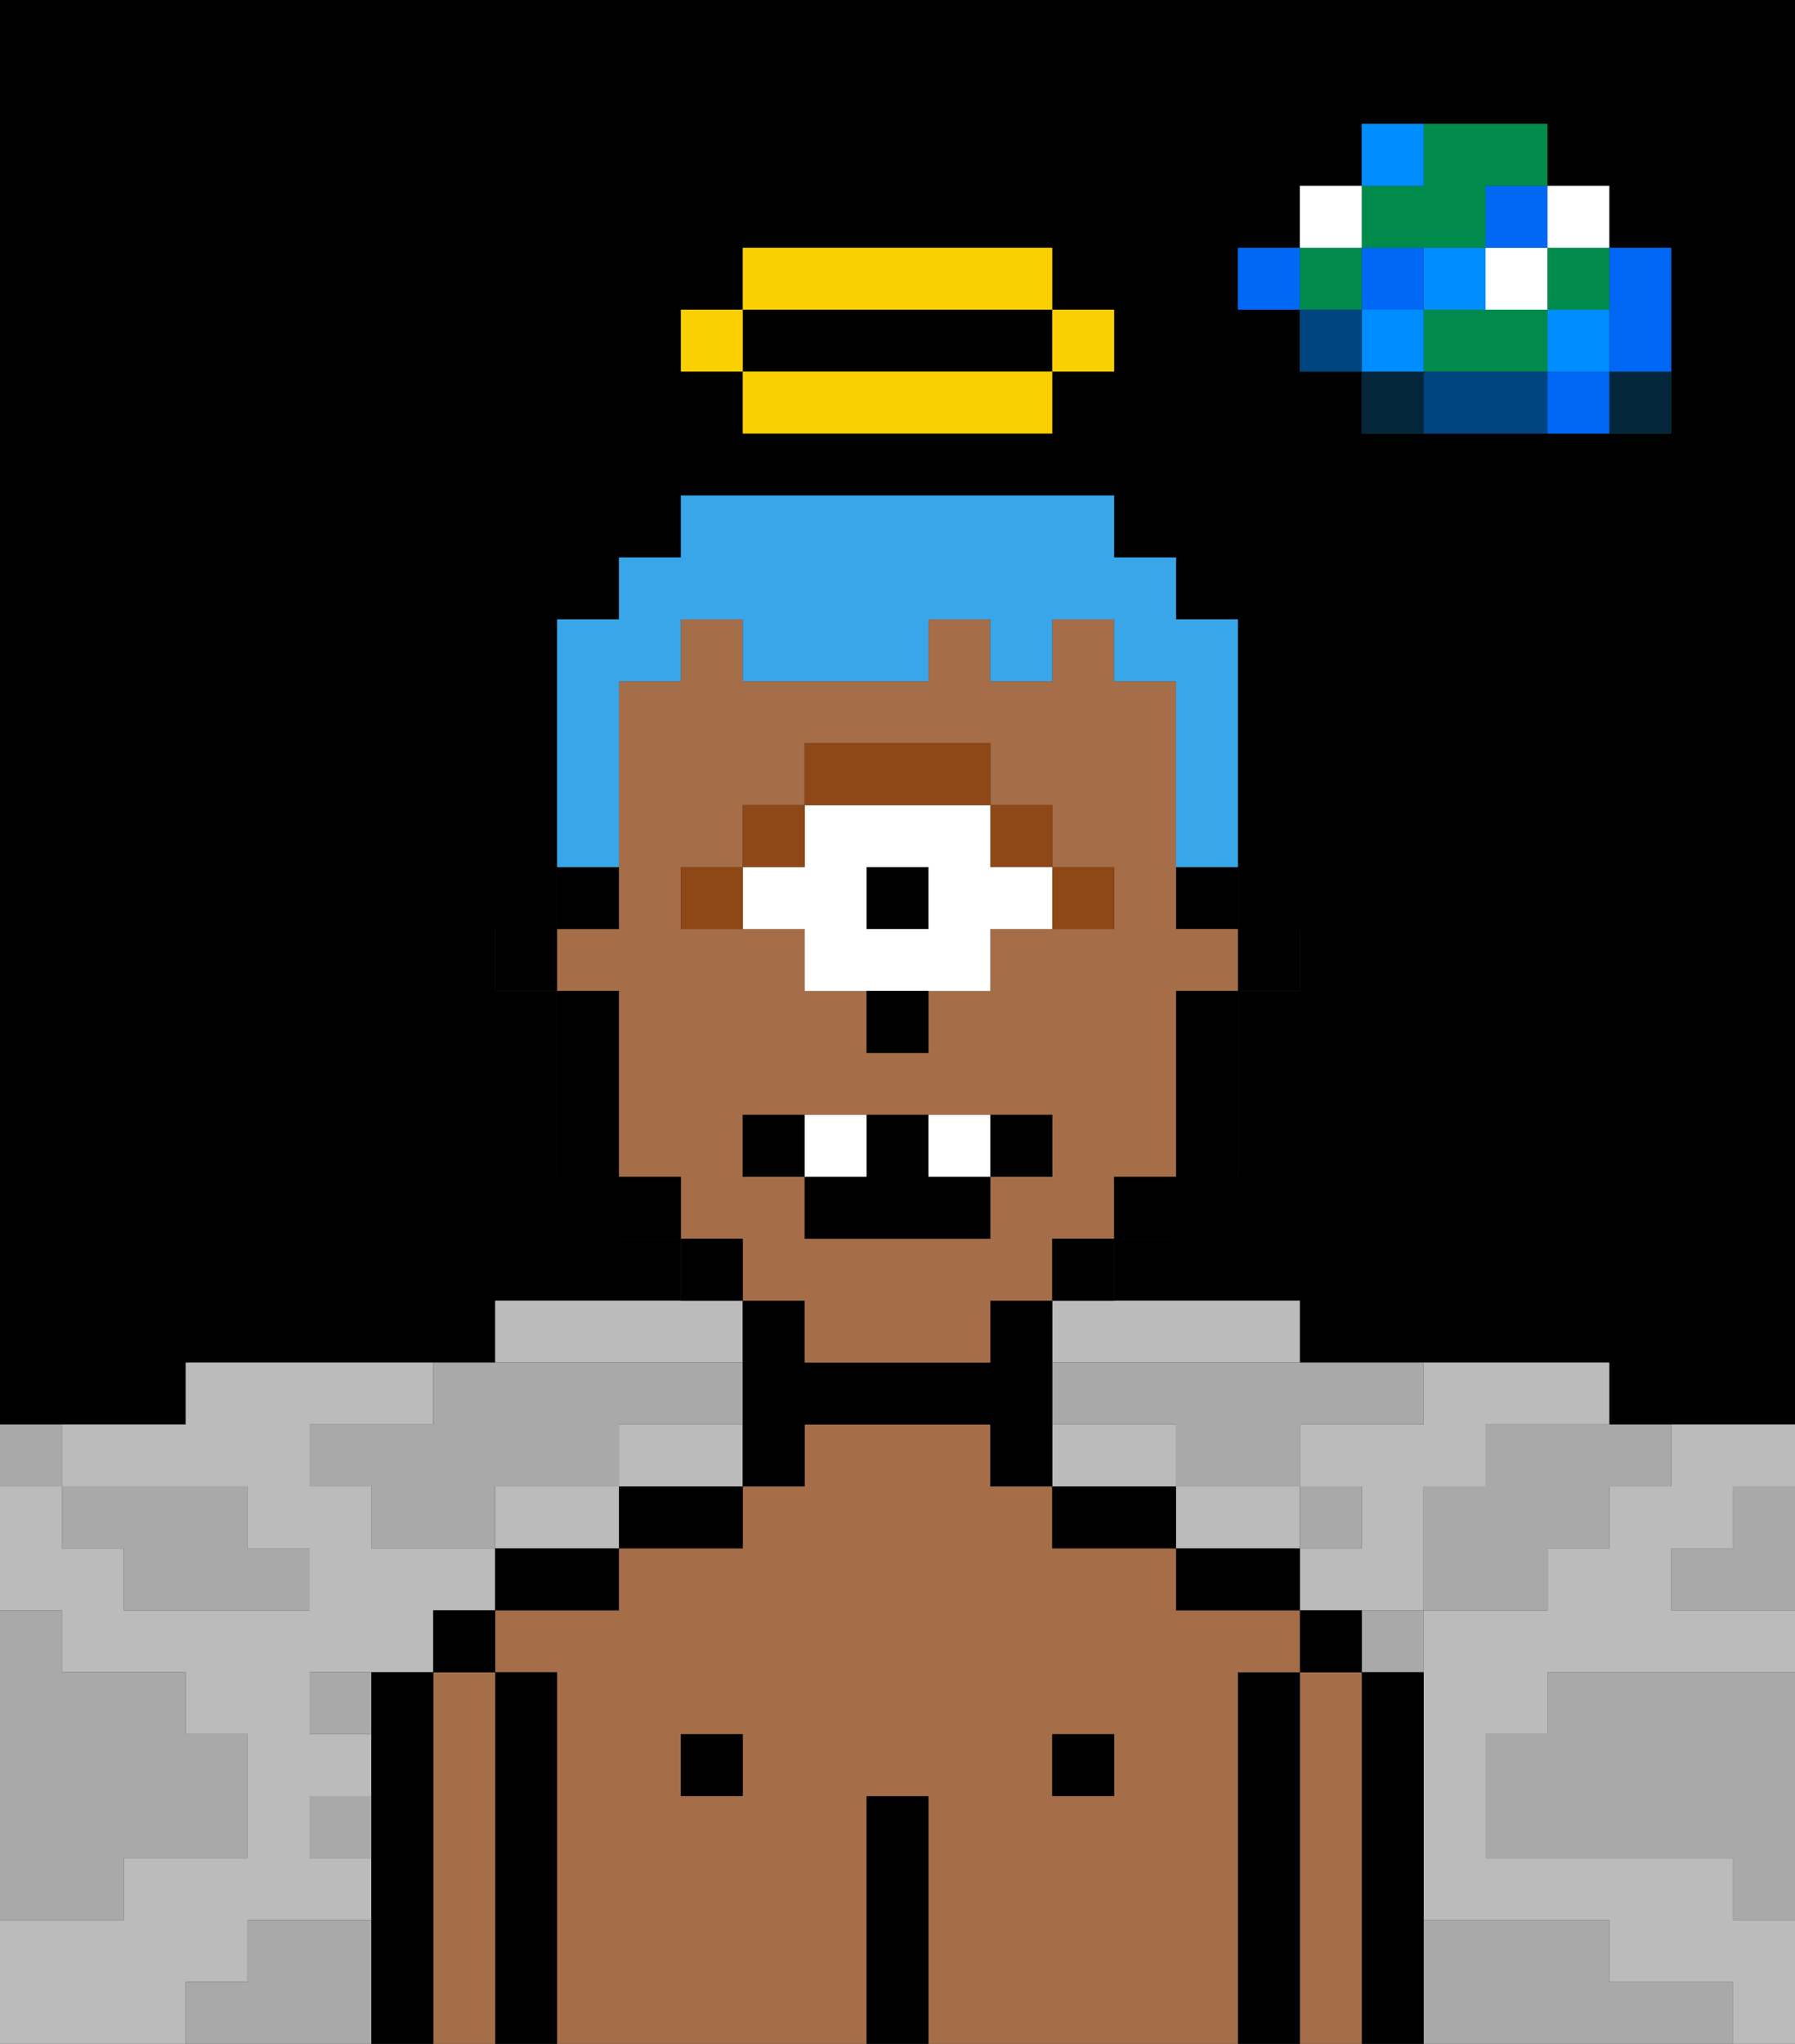 <svg xmlns="http://www.w3.org/2000/svg" viewBox="0 0 29 33"><rect x="0" y="0" width="29" height="33" fill="#333333" stroke="none"/><defs><style>polygon,rect,path{shape-rendering:crispedges;}polygon,rect,path{shape-rendering:crispedges;}.kb224-1{fill:#a9a9a9;}.kb224-2{fill:#bbbbbb;}.kb224-3{fill:#04263a;}.kb224-4{fill:#0068f5;}.kb224-5{fill:#008dff;}.kb224-6{fill:#008b4c;}.kb224-7{fill:#ffffff;}.kb224-8{fill:#004480;}.kb224-9{fill:#000000;}.kb224-10{fill:#a56e49;}.kb224-11{fill:#8e4717;}.kb224-12{fill:#38a6e8;}.kb224-13{fill:#fad000;}</style></defs><polygon class="kb224-1" points="28 25 27 25 27 26 28 26 29 26 29 25 29 24 28 24 28 25"/><path class="kb224-9" d="M27,0H0V23H3V22H8V21h3V20H10V19H9V16H8V15H9V10h1V9h1V8h7V9h1v1h1v5h1v1H20v3H19v1H18v1h3v1h5v1h3V0H27ZM18,6H17V7H12V6H11V5h1V4h5V5h1Zm9-1V7H22V6H21V5H20V4h1V3h1V2h3V3h1V4h1Z"/><polygon class="kb224-9" points="16 5 15 5 14 5 13 5 12 5 12 6 13 6 14 6 15 6 16 6 17 6 17 5 16 5"/><polygon class="kb224-1" points="27 32 26 32 26 31 25 31 24 31 23 31 23 32 23 33 24 33 25 33 26 33 27 33 28 33 28 32 27 32"/><polygon class="kb224-1" points="27 27 26 27 25 27 25 28 24 28 24 29 24 30 25 30 26 30 27 30 28 30 28 31 29 31 29 30 29 29 29 28 29 27 28 27 27 27"/><polygon class="kb224-2" points="21 25 21 24 20 24 19 24 19 25 20 25 21 25"/><polygon class="kb224-2" points="22 23 21 23 21 24 22 24 22 25 21 25 21 26 22 26 23 26 23 25 23 24 24 24 24 23 25 23 26 23 26 22 25 22 24 22 23 22 23 23 22 23"/><polygon class="kb224-2" points="4 32 4 31 5 31 6 31 6 30 5 30 5 29 6 29 6 28 5 28 5 27 6 27 7 27 7 26 8 26 8 25 7 25 6 25 6 24 5 24 5 23 6 23 7 23 7 22 6 22 5 22 4 22 3 22 3 23 2 23 1 23 1 24 2 24 3 24 4 24 4 25 5 25 5 26 4 26 3 26 2 26 2 25 1 25 1 24 0 24 0 25 0 26 1 26 1 27 2 27 3 27 3 28 4 28 4 29 4 30 3 30 2 30 2 31 1 31 0 31 0 32 0 33 1 33 2 33 3 33 3 32 4 32"/><polygon class="kb224-2" points="17 22 18 22 19 22 20 22 21 22 21 21 20 21 19 21 18 21 17 21 17 22"/><polygon class="kb224-2" points="10 22 11 22 12 22 12 21 11 21 10 21 9 21 8 21 8 22 9 22 10 22"/><polygon class="kb224-2" points="27 23 27 24 26 24 26 25 25 25 25 26 24 26 23 26 23 27 23 28 23 29 23 30 23 31 24 31 25 31 26 31 26 32 27 32 28 32 28 33 29 33 29 32 29 31 28 31 28 30 27 30 26 30 25 30 24 30 24 29 24 28 25 28 25 27 26 27 27 27 28 27 29 27 29 26 28 26 27 26 27 25 28 25 28 24 29 24 29 23 28 23 27 23"/><polygon class="kb224-2" points="9 24 8 24 8 25 9 25 10 25 10 24 9 24"/><polygon class="kb224-2" points="19 24 19 23 18 23 17 23 17 24 18 24 19 24"/><polygon class="kb224-2" points="11 23 10 23 10 24 11 24 12 24 12 23 11 23"/><rect class="kb224-3" x="26" y="6" width="1" height="1"/><polygon class="kb224-4" points="26 5 26 6 27 6 27 5 27 4 26 4 26 5"/><rect class="kb224-4" x="25" y="6" width="1" height="1"/><rect class="kb224-5" x="25" y="5" width="1" height="1"/><rect class="kb224-6" x="25" y="4" width="1" height="1"/><rect class="kb224-7" x="25" y="3" width="1" height="1"/><polygon class="kb224-1" points="24 23 24 24 23 24 23 25 23 26 24 26 25 26 25 25 26 25 26 24 27 24 27 23 26 23 25 23 24 23"/><polygon class="kb224-6" points="24 5 23 5 23 6 24 6 25 6 25 5 24 5"/><rect class="kb224-7" x="24" y="4" width="1" height="1"/><rect class="kb224-4" x="24" y="3" width="1" height="1"/><polygon class="kb224-8" points="24 6 23 6 23 7 24 7 25 7 25 6 24 6"/><rect class="kb224-5" x="23" y="4" width="1" height="1"/><rect class="kb224-1" x="22" y="26" width="1" height="1"/><rect class="kb224-3" x="22" y="6" width="1" height="1"/><rect class="kb224-5" x="22" y="5" width="1" height="1"/><rect class="kb224-4" x="22" y="4" width="1" height="1"/><polygon class="kb224-6" points="23 4 24 4 24 3 25 3 25 2 24 2 23 2 23 3 22 3 22 4 23 4"/><rect class="kb224-5" x="22" y="2" width="1" height="1"/><rect class="kb224-1" x="21" y="24" width="1" height="1"/><rect class="kb224-8" x="21" y="5" width="1" height="1"/><rect class="kb224-6" x="21" y="4" width="1" height="1"/><rect class="kb224-7" x="21" y="3" width="1" height="1"/><rect class="kb224-4" x="20" y="4" width="1" height="1"/><polygon class="kb224-1" points="19 22 18 22 17 22 17 23 18 23 19 23 19 24 20 24 21 24 21 23 22 23 23 23 23 22 22 22 21 22 20 22 19 22"/><rect class="kb224-1" x="5" y="27" width="1" height="1"/><polygon class="kb224-1" points="6 23 5 23 5 24 6 24 6 25 7 25 8 25 8 24 9 24 10 24 10 23 11 23 12 23 12 22 11 22 10 22 9 22 8 22 7 22 7 23 6 23"/><polygon class="kb224-1" points="6 31 5 31 4 31 4 32 3 32 3 33 4 33 5 33 6 33 6 32 6 31"/><rect class="kb224-1" x="5" y="29" width="1" height="1"/><polygon class="kb224-1" points="2 31 2 30 3 30 4 30 4 29 4 28 3 28 3 27 2 27 1 27 1 26 0 26 0 27 0 28 0 29 0 30 0 31 1 31 2 31"/><polygon class="kb224-1" points="2 25 2 26 3 26 4 26 5 26 5 25 4 25 4 24 3 24 2 24 1 24 1 25 2 25"/><rect class="kb224-1" y="23" width="1" height="1"/><polygon class="kb224-9" points="23 31 23 30 23 29 23 28 23 27 22 27 22 28 22 29 22 30 22 31 22 32 22 33 23 33 23 32 23 31"/><polygon class="kb224-10" points="22 31 22 30 22 29 22 28 22 27 21 27 21 28 21 29 21 30 21 31 21 32 21 33 22 33 22 32 22 31"/><rect class="kb224-9" x="21" y="26" width="1" height="1"/><polygon class="kb224-9" points="21 31 21 30 21 29 21 28 21 27 20 27 20 28 20 29 20 30 20 31 20 32 20 33 21 33 21 32 21 31"/><path class="kb224-10" d="M20,31V27h1V26H19V25H17V24H16V23H13v1H12v1H10v1H8v1H9v6h5V29h1v4h5V31Zm-8-3v1H11V28Zm6,1H17V28h1Z"/><polygon class="kb224-9" points="20 25 19 25 19 26 20 26 21 26 21 25 20 25"/><rect class="kb224-9" x="17" y="28" width="1" height="1"/><polygon class="kb224-9" points="18 24 17 24 17 25 18 25 19 25 19 24 18 24"/><polygon class="kb224-9" points="15 31 15 30 15 29 14 29 14 30 14 31 14 32 14 33 15 33 15 32 15 31"/><polygon class="kb224-9" points="17 22 17 21 16 21 16 22 15 22 14 22 13 22 13 21 12 21 12 22 12 23 12 24 13 24 13 23 14 23 15 23 16 23 16 24 17 24 17 23 17 22"/><rect class="kb224-9" x="11" y="28" width="1" height="1"/><polygon class="kb224-9" points="10 24 10 25 11 25 12 25 12 24 11 24 10 24"/><polygon class="kb224-9" points="8 25 8 26 9 26 10 26 10 25 9 25 8 25"/><polygon class="kb224-9" points="9 31 9 30 9 29 9 28 9 27 8 27 8 28 8 29 8 30 8 31 8 32 8 33 9 33 9 32 9 31"/><polygon class="kb224-10" points="8 31 8 30 8 29 8 28 8 27 7 27 7 28 7 29 7 30 7 31 7 32 7 33 8 33 8 32 8 31"/><rect class="kb224-9" x="7" y="26" width="1" height="1"/><polygon class="kb224-9" points="7 31 7 30 7 29 7 28 7 27 6 27 6 28 6 29 6 30 6 31 6 32 6 33 7 33 7 32 7 31"/><rect class="kb224-9" x="20" y="15" width="1" height="1"/><rect class="kb224-9" x="19" y="14" width="1" height="1"/><path class="kb224-10" d="M12,21h1v1h3V21h1V20h1V19h1V16h1V15H19V11H18V10H17v1H16V10H15v1H12V10H11v1H10v4H9v1h1v3h1v1h1Zm5-2H16v1H13V19H12V18h5Zm-6-4V14h1V13h1V12h3v1h1v1h1v1H16v1H15v1H14V16H13V15H11Z"/><polygon class="kb224-9" points="19 17 19 18 19 19 20 19 20 18 20 17 20 16 19 16 19 17"/><rect class="kb224-9" x="18" y="19" width="1" height="1"/><rect class="kb224-9" x="17" y="20" width="1" height="1"/><rect class="kb224-9" x="11" y="20" width="1" height="1"/><rect class="kb224-9" x="10" y="19" width="1" height="1"/><rect class="kb224-9" x="9" y="14" width="1" height="1"/><polygon class="kb224-9" points="10 17 10 16 9 16 9 17 9 18 9 19 10 19 10 18 10 17"/><rect class="kb224-9" x="8" y="15" width="1" height="1"/><rect class="kb224-11" x="17" y="14" width="1" height="1"/><rect class="kb224-11" x="16" y="13" width="1" height="1"/><rect class="kb224-9" x="14" y="14" width="1" height="1"/><path class="kb224-7" d="M13,15v1h3V15h1V14H16V13H13v1H12v1Zm1-1h1v1H14Z"/><polygon class="kb224-11" points="15 13 16 13 16 12 15 12 14 12 13 12 13 13 14 13 15 13"/><rect class="kb224-11" x="12" y="13" width="1" height="1"/><rect class="kb224-11" x="11" y="14" width="1" height="1"/><rect class="kb224-9" x="14" y="16" width="1" height="1"/><rect class="kb224-9" x="12" y="18" width="1" height="1"/><rect class="kb224-9" x="16" y="18" width="1" height="1"/><polygon class="kb224-9" points="15 18 14 18 14 19 13 19 13 20 16 20 16 19 15 19 15 18"/><rect class="kb224-7" x="13" y="18" width="1" height="1"/><rect class="kb224-7" x="15" y="18" width="1" height="1"/><polygon class="kb224-12" points="10 13 10 12 10 11 11 11 11 10 12 10 12 11 13 11 14 11 15 11 15 10 16 10 16 11 17 11 17 10 18 10 18 11 19 11 19 12 19 13 19 14 20 14 20 13 20 12 20 11 20 10 19 10 19 9 18 9 18 8 17 8 16 8 15 8 14 8 13 8 12 8 11 8 11 9 10 9 10 10 9 10 9 11 9 12 9 13 9 14 10 14 10 13"/><rect class="kb224-13" x="17" y="5" width="1" height="1"/><polygon class="kb224-13" points="15 6 14 6 13 6 12 6 12 7 13 7 14 7 15 7 16 7 17 7 17 6 16 6 15 6"/><polygon class="kb224-13" points="14 5 15 5 16 5 17 5 17 4 16 4 15 4 14 4 13 4 12 4 12 5 13 5 14 5"/><rect class="kb224-13" x="11" y="5" width="1" height="1"/></svg>